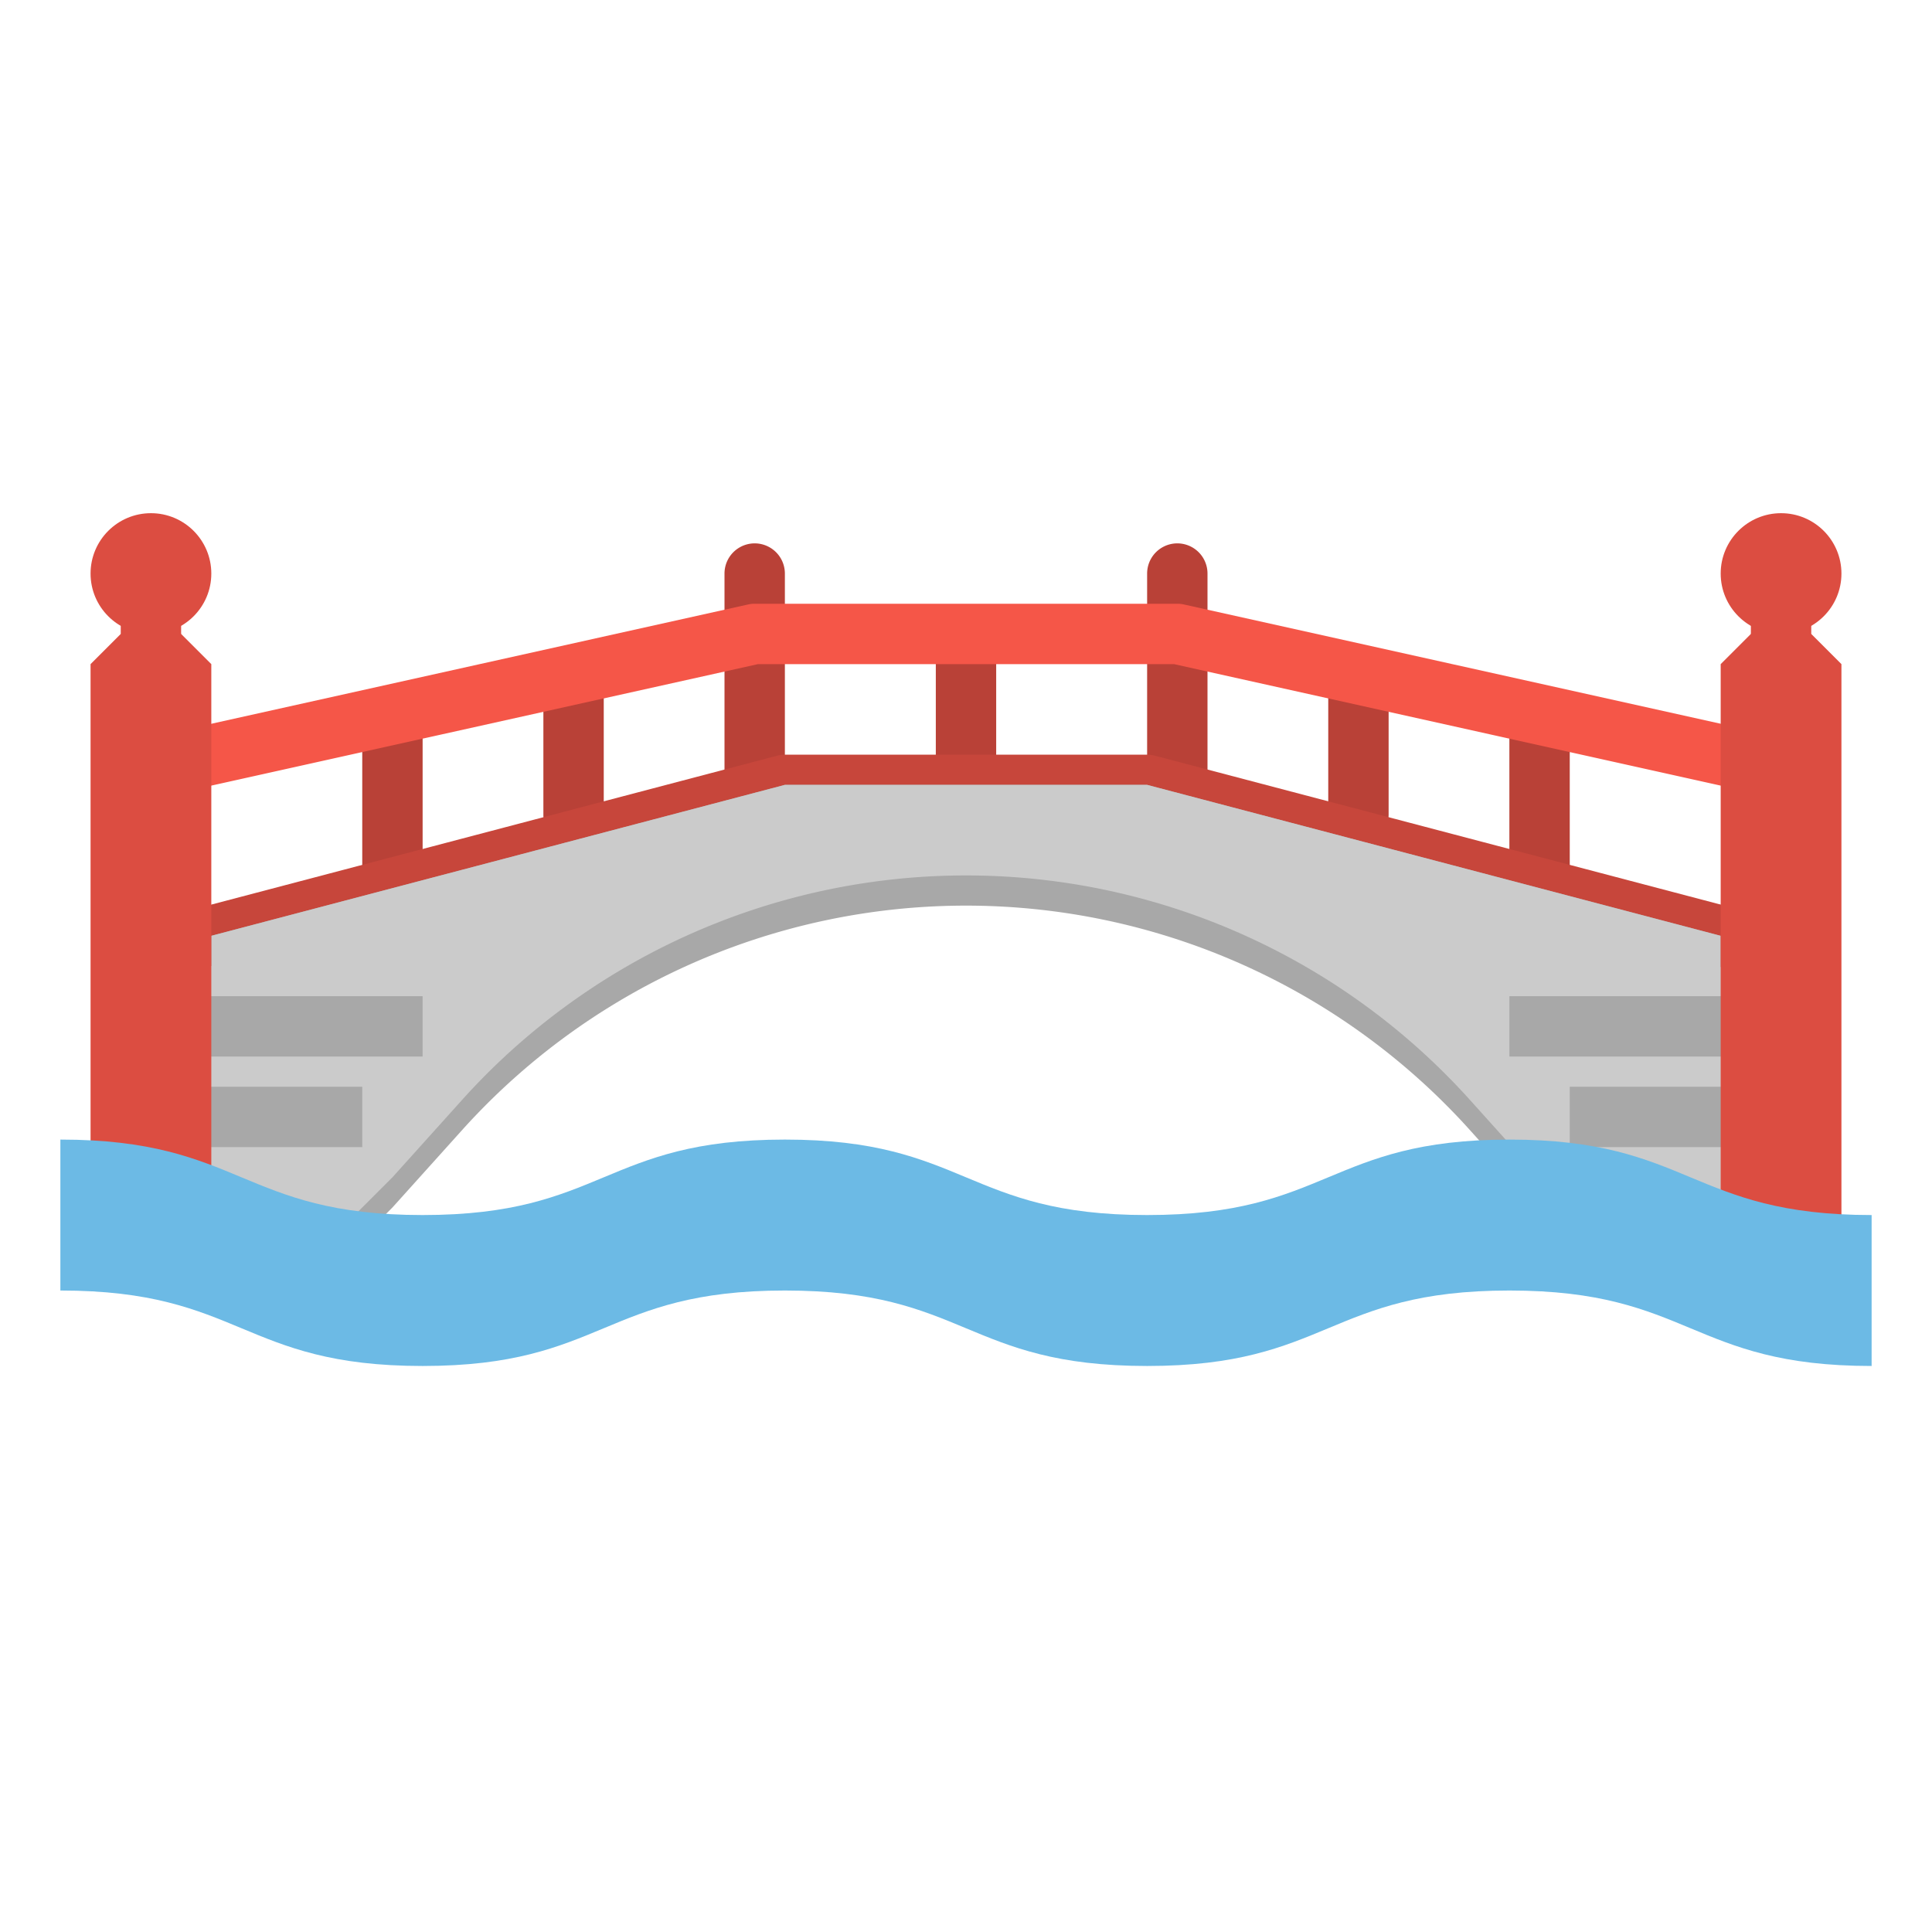 <svg height="512" viewBox="0 0 512 512" width="512" xmlns="http://www.w3.org/2000/svg"><path d="m464 160h16v16h-16z" fill="#dc4d41"/><path d="m32 160h16v16h-16z" fill="#dc4d41"/><g fill="#b94137"><path d="m200 176a8 8 0 0 1 -8-8v-16a8 8 0 0 1 16 0v16a8 8 0 0 1 -8 8z"/><path d="m312 176a8 8 0 0 1 -8-8v-16a8 8 0 0 1 16 0v16a8 8 0 0 1 -8 8z"/><path d="m248 168h16v40h-16z"/><path d="m152 216c-4.418 0-8 4.418-8 0v-32a8 8 0 0 1 16 0v32c0 4.418-3.582 0-8 0z"/><path d="m200 208c-4.418 0-8 4.418-8 0v-40c0-4.418 3.582 0 8 0s8-4.418 8 0v40c0 4.418-3.582 0-8 0z"/><path d="m360 216c-4.418 0-8 4.418-8 0v-32c0-4.418 3.582 0 8 0s8-4.418 8 0v32c0 4.418-3.582 0-8 0z"/><path d="m408 232c-4.418 0-8 4.418-8 0v-40c0-4.418 3.582 0 8 0s8-4.418 8 0v40c0 4.418-3.582 0-8 0z"/><path d="m312 208c-4.418 0-8 4.418-8 0v-40c0-4.418 3.582 0 8 0s8-4.418 8 0v40c0 4.418-3.582 0-8 0z"/><path d="m104 232c-4.418 0-8 4.418-8 0v-40a8 8 0 0 1 16 0v40c0 4.418-3.582 0-8 0z"/></g><path d="m473.735 195.746-160-35.556a8.034 8.034 0 0 0 -1.735-.19h-112a8.034 8.034 0 0 0 -1.735.19l-154.723 34.383a8 8 0 1 0 3.471 15.619l153.865-34.192h110.244l159.143 35.365a8 8 0 1 0 3.47-15.619z" fill="#f55648"/><path d="m470.176 243.458-164.14-43.195a7.992 7.992 0 0 0 -2.036-.263h-96a7.992 7.992 0 0 0 -2.036.263l-152 40a8 8 0 1 0 4.072 15.474l151-39.737h93.93l163.134 42.932a8 8 0 0 0 4.072-15.474z" fill="#c7463b"/><path d="m456 248v80h-48v-8l-18.48-20.54a179.642 179.642 0 0 0 -267.04 0l-18.48 20.54-8 8h-40v-80l152-40h96z" fill="#a8a8a8"/><path d="m456 248v72h-48v-8l-18.48-20.54a179.642 179.642 0 0 0 -267.04 0l-18.48 20.54-16 16-32-8v-72l152-40h96z" fill="#cbcbcb"/><circle cx="40" cy="152" fill="#dc4d41" r="16"/><circle cx="472" cy="152" fill="#dc4d41" r="16"/><path d="m55 264h57v16h-57z" fill="#a8a8a8"/><path d="m55 288h41v16h-41z" fill="#a8a8a8"/><path d="m400 264h57v16h-57z" fill="#a8a8a8"/><path d="m416 288h41v16h-41z" fill="#a8a8a8"/><path d="m56 328h-32v-152l8-8h16l8 8z" fill="#dc4d41"/><path d="m456 328h32v-152l-8-8h-16l-8 8z" fill="#dc4d41"/><path d="m496 362c-48 0-48-20-96-20s-48 20-96 20-48-20-96-20-48 20-96 20-48-20-96-20v-40c48 0 48 20 96 20s48-20 96-20 48 20 96 20 48-20 96-20 48 20 96 20z" fill="#6cbae5"/></svg>